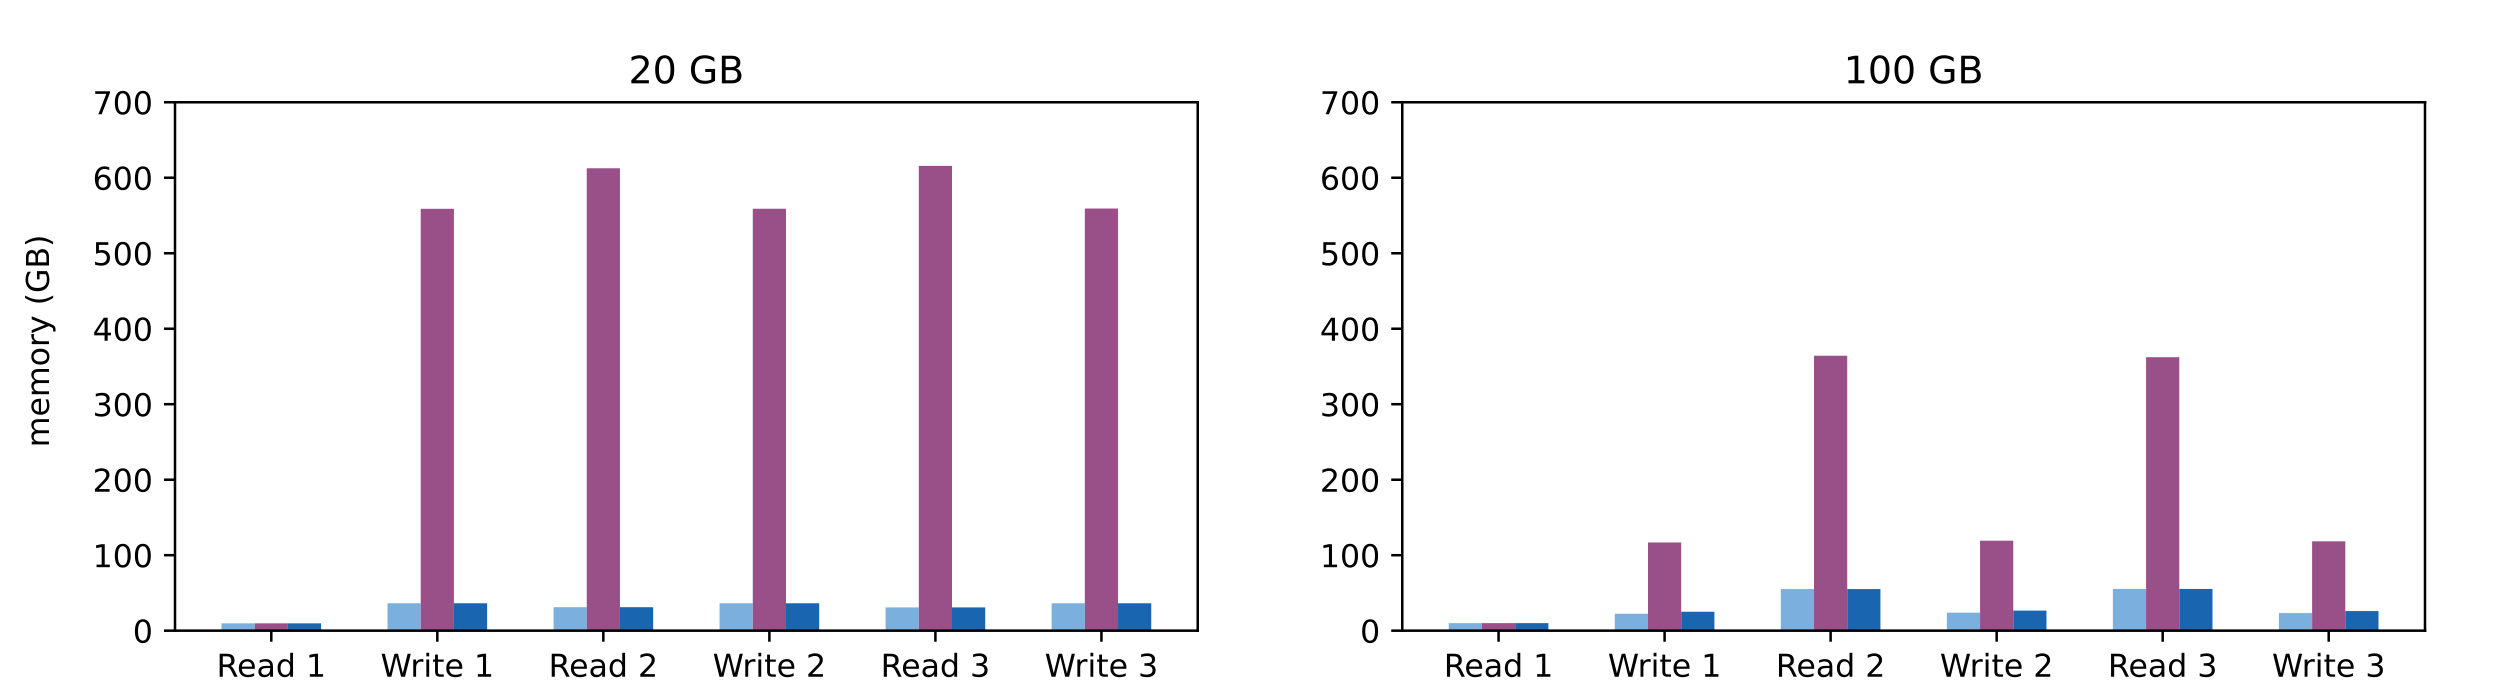 <?xml version="1.0" encoding="utf-8" standalone="no"?>
<!DOCTYPE svg PUBLIC "-//W3C//DTD SVG 1.1//EN"
  "http://www.w3.org/Graphics/SVG/1.1/DTD/svg11.dtd">
<!-- Created with matplotlib (https://matplotlib.org/) -->
<svg height="216pt" version="1.1" viewBox="0 0 792 216" width="792pt" xmlns="http://www.w3.org/2000/svg" xmlns:xlink="http://www.w3.org/1999/xlink">
 <defs>
  <style type="text/css">*{stroke-linecap:butt;stroke-linejoin:round;}</style>
 </defs>
 <g id="figure_1">
  <g id="patch_1">
   <path d="M 0 216 
L 792 216 
L 792 0 
L 0 0 
z
" style="fill:#ffffff;"/>
  </g>
  <g id="axes_1">
   <g id="patch_2">
    <path d="M 55.44 199.8 
L 379.44 199.8 
L 379.44 32.4 
L 55.44 32.4 
z
" style="fill:#ffffff;"/>
   </g>
   <g id="patch_3">
    <path clip-path="url(#p2656db5899)" d="M 70.167 199.8 
L 80.687 199.8 
L 80.687 197.465 
L 70.167 197.465 
z
" style="fill:#7bafde;"/>
   </g>
   <g id="patch_4">
    <path clip-path="url(#p2656db5899)" d="M 122.765 199.8 
L 133.284 199.8 
L 133.284 191.112 
L 122.765 191.112 
z
" style="fill:#7bafde;"/>
   </g>
   <g id="patch_5">
    <path clip-path="url(#p2656db5899)" d="M 175.362 199.8 
L 185.882 199.8 
L 185.882 192.353 
L 175.362 192.353 
z
" style="fill:#7bafde;"/>
   </g>
   <g id="patch_6">
    <path clip-path="url(#p2656db5899)" d="M 227.959 199.8 
L 238.479 199.8 
L 238.479 191.114 
L 227.959 191.114 
z
" style="fill:#7bafde;"/>
   </g>
   <g id="patch_7">
    <path clip-path="url(#p2656db5899)" d="M 280.557 199.8 
L 291.076 199.8 
L 291.076 192.427 
L 280.557 192.427 
z
" style="fill:#7bafde;"/>
   </g>
   <g id="patch_8">
    <path clip-path="url(#p2656db5899)" d="M 333.154 199.8 
L 343.674 199.8 
L 343.674 191.121 
L 333.154 191.121 
z
" style="fill:#7bafde;"/>
   </g>
   <g id="patch_9">
    <path clip-path="url(#p2656db5899)" d="M 80.687 199.8 
L 91.206 199.8 
L 91.206 197.465 
L 80.687 197.465 
z
" style="fill:#994f88;"/>
   </g>
   <g id="patch_10">
    <path clip-path="url(#p2656db5899)" d="M 133.284 199.8 
L 143.804 199.8 
L 143.804 66.151 
L 133.284 66.151 
z
" style="fill:#994f88;"/>
   </g>
   <g id="patch_11">
    <path clip-path="url(#p2656db5899)" d="M 185.882 199.8 
L 196.401 199.8 
L 196.401 53.308 
L 185.882 53.308 
z
" style="fill:#994f88;"/>
   </g>
   <g id="patch_12">
    <path clip-path="url(#p2656db5899)" d="M 238.479 199.8 
L 248.998 199.8 
L 248.998 66.127 
L 238.479 66.127 
z
" style="fill:#994f88;"/>
   </g>
   <g id="patch_13">
    <path clip-path="url(#p2656db5899)" d="M 291.076 199.8 
L 301.596 199.8 
L 301.596 52.542 
L 291.076 52.542 
z
" style="fill:#994f88;"/>
   </g>
   <g id="patch_14">
    <path clip-path="url(#p2656db5899)" d="M 343.674 199.8 
L 354.193 199.8 
L 354.193 66.055 
L 343.674 66.055 
z
" style="fill:#994f88;"/>
   </g>
   <g id="patch_15">
    <path clip-path="url(#p2656db5899)" d="M 91.206 199.8 
L 101.726 199.8 
L 101.726 197.465 
L 91.206 197.465 
z
" style="fill:#1965b0;"/>
   </g>
   <g id="patch_16">
    <path clip-path="url(#p2656db5899)" d="M 143.804 199.8 
L 154.323 199.8 
L 154.323 191.112 
L 143.804 191.112 
z
" style="fill:#1965b0;"/>
   </g>
   <g id="patch_17">
    <path clip-path="url(#p2656db5899)" d="M 196.401 199.8 
L 206.921 199.8 
L 206.921 192.353 
L 196.401 192.353 
z
" style="fill:#1965b0;"/>
   </g>
   <g id="patch_18">
    <path clip-path="url(#p2656db5899)" d="M 248.998 199.8 
L 259.518 199.8 
L 259.518 191.114 
L 248.998 191.114 
z
" style="fill:#1965b0;"/>
   </g>
   <g id="patch_19">
    <path clip-path="url(#p2656db5899)" d="M 301.596 199.8 
L 312.115 199.8 
L 312.115 192.427 
L 301.596 192.427 
z
" style="fill:#1965b0;"/>
   </g>
   <g id="patch_20">
    <path clip-path="url(#p2656db5899)" d="M 354.193 199.8 
L 364.713 199.8 
L 364.713 191.121 
L 354.193 191.121 
z
" style="fill:#1965b0;"/>
   </g>
   <g id="matplotlib.axis_1">
    <g id="xtick_1">
     <g id="line2d_1">
      <defs>
       <path d="M 0 0 
L 0 3.5 
" id="m061f4efc91" style="stroke:#000000;stroke-width:0.8;"/>
      </defs>
      <g>
       <use style="stroke:#000000;stroke-width:0.8;" x="85.946" xlink:href="#m061f4efc91" y="199.8"/>
      </g>
     </g>
     <g id="text_1">
      <!-- Read 1 -->
      <g transform="translate(68.612 214.398)scale(0.1 -0.1)">
       <defs>
        <path d="M 44.391 34.188 
Q 47.562 33.109 50.562 29.594 
Q 53.562 26.078 56.594 19.922 
L 66.609 0 
L 56 0 
L 46.688 18.703 
Q 43.062 26.031 39.672 28.422 
Q 36.281 30.812 30.422 30.812 
L 19.672 30.812 
L 19.672 0 
L 9.812 0 
L 9.812 72.906 
L 32.078 72.906 
Q 44.578 72.906 50.734 67.672 
Q 56.891 62.453 56.891 51.906 
Q 56.891 45.016 53.688 40.469 
Q 50.484 35.938 44.391 34.188 
z
M 19.672 64.797 
L 19.672 38.922 
L 32.078 38.922 
Q 39.203 38.922 42.844 42.219 
Q 46.484 45.516 46.484 51.906 
Q 46.484 58.297 42.844 61.547 
Q 39.203 64.797 32.078 64.797 
z
" id="DejaVuSans-82"/>
        <path d="M 56.203 29.594 
L 56.203 25.203 
L 14.891 25.203 
Q 15.484 15.922 20.484 11.062 
Q 25.484 6.203 34.422 6.203 
Q 39.594 6.203 44.453 7.469 
Q 49.312 8.734 54.109 11.281 
L 54.109 2.781 
Q 49.266 0.734 44.188 -0.344 
Q 39.109 -1.422 33.891 -1.422 
Q 20.797 -1.422 13.156 6.188 
Q 5.516 13.812 5.516 26.812 
Q 5.516 40.234 12.766 48.109 
Q 20.016 56 32.328 56 
Q 43.359 56 49.781 48.891 
Q 56.203 41.797 56.203 29.594 
z
M 47.219 32.234 
Q 47.125 39.594 43.094 43.984 
Q 39.062 48.391 32.422 48.391 
Q 24.906 48.391 20.391 44.141 
Q 15.875 39.891 15.188 32.172 
z
" id="DejaVuSans-101"/>
        <path d="M 34.281 27.484 
Q 23.391 27.484 19.188 25 
Q 14.984 22.516 14.984 16.5 
Q 14.984 11.719 18.141 8.906 
Q 21.297 6.109 26.703 6.109 
Q 34.188 6.109 38.703 11.406 
Q 43.219 16.703 43.219 25.484 
L 43.219 27.484 
z
M 52.203 31.203 
L 52.203 0 
L 43.219 0 
L 43.219 8.297 
Q 40.141 3.328 35.547 0.953 
Q 30.953 -1.422 24.312 -1.422 
Q 15.922 -1.422 10.953 3.297 
Q 6 8.016 6 15.922 
Q 6 25.141 12.172 29.828 
Q 18.359 34.516 30.609 34.516 
L 43.219 34.516 
L 43.219 35.406 
Q 43.219 41.609 39.141 45 
Q 35.062 48.391 27.688 48.391 
Q 23 48.391 18.547 47.266 
Q 14.109 46.141 10.016 43.891 
L 10.016 52.203 
Q 14.938 54.109 19.578 55.047 
Q 24.219 56 28.609 56 
Q 40.484 56 46.344 49.844 
Q 52.203 43.703 52.203 31.203 
z
" id="DejaVuSans-97"/>
        <path d="M 45.406 46.391 
L 45.406 75.984 
L 54.391 75.984 
L 54.391 0 
L 45.406 0 
L 45.406 8.203 
Q 42.578 3.328 38.25 0.953 
Q 33.938 -1.422 27.875 -1.422 
Q 17.969 -1.422 11.734 6.484 
Q 5.516 14.406 5.516 27.297 
Q 5.516 40.188 11.734 48.094 
Q 17.969 56 27.875 56 
Q 33.938 56 38.25 53.625 
Q 42.578 51.266 45.406 46.391 
z
M 14.797 27.297 
Q 14.797 17.391 18.875 11.75 
Q 22.953 6.109 30.078 6.109 
Q 37.203 6.109 41.297 11.75 
Q 45.406 17.391 45.406 27.297 
Q 45.406 37.203 41.297 42.844 
Q 37.203 48.484 30.078 48.484 
Q 22.953 48.484 18.875 42.844 
Q 14.797 37.203 14.797 27.297 
z
" id="DejaVuSans-100"/>
        <path id="DejaVuSans-32"/>
        <path d="M 12.406 8.297 
L 28.516 8.297 
L 28.516 63.922 
L 10.984 60.406 
L 10.984 69.391 
L 28.422 72.906 
L 38.281 72.906 
L 38.281 8.297 
L 54.391 8.297 
L 54.391 0 
L 12.406 0 
z
" id="DejaVuSans-49"/>
       </defs>
       <use xlink:href="#DejaVuSans-82"/>
       <use x="64.982" xlink:href="#DejaVuSans-101"/>
       <use x="126.506" xlink:href="#DejaVuSans-97"/>
       <use x="187.785" xlink:href="#DejaVuSans-100"/>
       <use x="251.262" xlink:href="#DejaVuSans-32"/>
       <use x="283.049" xlink:href="#DejaVuSans-49"/>
      </g>
     </g>
    </g>
    <g id="xtick_2">
     <g id="line2d_2">
      <g>
       <use style="stroke:#000000;stroke-width:0.8;" x="138.544" xlink:href="#m061f4efc91" y="199.8"/>
      </g>
     </g>
     <g id="text_2">
      <!-- Write 1 -->
      <g transform="translate(120.574 214.398)scale(0.1 -0.1)">
       <defs>
        <path d="M 3.328 72.906 
L 13.281 72.906 
L 28.609 11.281 
L 43.891 72.906 
L 54.984 72.906 
L 70.312 11.281 
L 85.594 72.906 
L 95.609 72.906 
L 77.297 0 
L 64.891 0 
L 49.516 63.281 
L 33.984 0 
L 21.578 0 
z
" id="DejaVuSans-87"/>
        <path d="M 41.109 46.297 
Q 39.594 47.172 37.812 47.578 
Q 36.031 48 33.891 48 
Q 26.266 48 22.188 43.047 
Q 18.109 38.094 18.109 28.812 
L 18.109 0 
L 9.078 0 
L 9.078 54.688 
L 18.109 54.688 
L 18.109 46.188 
Q 20.953 51.172 25.484 53.578 
Q 30.031 56 36.531 56 
Q 37.453 56 38.578 55.875 
Q 39.703 55.766 41.062 55.516 
z
" id="DejaVuSans-114"/>
        <path d="M 9.422 54.688 
L 18.406 54.688 
L 18.406 0 
L 9.422 0 
z
M 9.422 75.984 
L 18.406 75.984 
L 18.406 64.594 
L 9.422 64.594 
z
" id="DejaVuSans-105"/>
        <path d="M 18.312 70.219 
L 18.312 54.688 
L 36.812 54.688 
L 36.812 47.703 
L 18.312 47.703 
L 18.312 18.016 
Q 18.312 11.328 20.141 9.422 
Q 21.969 7.516 27.594 7.516 
L 36.812 7.516 
L 36.812 0 
L 27.594 0 
Q 17.188 0 13.234 3.875 
Q 9.281 7.766 9.281 18.016 
L 9.281 47.703 
L 2.688 47.703 
L 2.688 54.688 
L 9.281 54.688 
L 9.281 70.219 
z
" id="DejaVuSans-116"/>
       </defs>
       <use xlink:href="#DejaVuSans-87"/>
       <use x="94.377" xlink:href="#DejaVuSans-114"/>
       <use x="135.49" xlink:href="#DejaVuSans-105"/>
       <use x="163.273" xlink:href="#DejaVuSans-116"/>
       <use x="202.482" xlink:href="#DejaVuSans-101"/>
       <use x="264.006" xlink:href="#DejaVuSans-32"/>
       <use x="295.793" xlink:href="#DejaVuSans-49"/>
      </g>
     </g>
    </g>
    <g id="xtick_3">
     <g id="line2d_3">
      <g>
       <use style="stroke:#000000;stroke-width:0.8;" x="191.141" xlink:href="#m061f4efc91" y="199.8"/>
      </g>
     </g>
     <g id="text_3">
      <!-- Read 2 -->
      <g transform="translate(173.807 214.398)scale(0.1 -0.1)">
       <defs>
        <path d="M 19.188 8.297 
L 53.609 8.297 
L 53.609 0 
L 7.328 0 
L 7.328 8.297 
Q 12.938 14.109 22.625 23.891 
Q 32.328 33.688 34.812 36.531 
Q 39.547 41.844 41.422 45.531 
Q 43.312 49.219 43.312 52.781 
Q 43.312 58.594 39.234 62.25 
Q 35.156 65.922 28.609 65.922 
Q 23.969 65.922 18.812 64.312 
Q 13.672 62.703 7.812 59.422 
L 7.812 69.391 
Q 13.766 71.781 18.938 73 
Q 24.125 74.219 28.422 74.219 
Q 39.75 74.219 46.484 68.547 
Q 53.219 62.891 53.219 53.422 
Q 53.219 48.922 51.531 44.891 
Q 49.859 40.875 45.406 35.406 
Q 44.188 33.984 37.641 27.219 
Q 31.109 20.453 19.188 8.297 
z
" id="DejaVuSans-50"/>
       </defs>
       <use xlink:href="#DejaVuSans-82"/>
       <use x="64.982" xlink:href="#DejaVuSans-101"/>
       <use x="126.506" xlink:href="#DejaVuSans-97"/>
       <use x="187.785" xlink:href="#DejaVuSans-100"/>
       <use x="251.262" xlink:href="#DejaVuSans-32"/>
       <use x="283.049" xlink:href="#DejaVuSans-50"/>
      </g>
     </g>
    </g>
    <g id="xtick_4">
     <g id="line2d_4">
      <g>
       <use style="stroke:#000000;stroke-width:0.8;" x="243.739" xlink:href="#m061f4efc91" y="199.8"/>
      </g>
     </g>
     <g id="text_4">
      <!-- Write 2 -->
      <g transform="translate(225.768 214.398)scale(0.1 -0.1)">
       <use xlink:href="#DejaVuSans-87"/>
       <use x="94.377" xlink:href="#DejaVuSans-114"/>
       <use x="135.49" xlink:href="#DejaVuSans-105"/>
       <use x="163.273" xlink:href="#DejaVuSans-116"/>
       <use x="202.482" xlink:href="#DejaVuSans-101"/>
       <use x="264.006" xlink:href="#DejaVuSans-32"/>
       <use x="295.793" xlink:href="#DejaVuSans-50"/>
      </g>
     </g>
    </g>
    <g id="xtick_5">
     <g id="line2d_5">
      <g>
       <use style="stroke:#000000;stroke-width:0.8;" x="296.336" xlink:href="#m061f4efc91" y="199.8"/>
      </g>
     </g>
     <g id="text_5">
      <!-- Read 3 -->
      <g transform="translate(279.002 214.398)scale(0.1 -0.1)">
       <defs>
        <path d="M 40.578 39.312 
Q 47.656 37.797 51.625 33 
Q 55.609 28.219 55.609 21.188 
Q 55.609 10.406 48.188 4.484 
Q 40.766 -1.422 27.094 -1.422 
Q 22.516 -1.422 17.656 -0.516 
Q 12.797 0.391 7.625 2.203 
L 7.625 11.719 
Q 11.719 9.328 16.594 8.109 
Q 21.484 6.891 26.812 6.891 
Q 36.078 6.891 40.938 10.547 
Q 45.797 14.203 45.797 21.188 
Q 45.797 27.641 41.281 31.266 
Q 36.766 34.906 28.719 34.906 
L 20.219 34.906 
L 20.219 43.016 
L 29.109 43.016 
Q 36.375 43.016 40.234 45.922 
Q 44.094 48.828 44.094 54.297 
Q 44.094 59.906 40.109 62.906 
Q 36.141 65.922 28.719 65.922 
Q 24.656 65.922 20.016 65.031 
Q 15.375 64.156 9.812 62.312 
L 9.812 71.094 
Q 15.438 72.656 20.344 73.438 
Q 25.25 74.219 29.594 74.219 
Q 40.828 74.219 47.359 69.109 
Q 53.906 64.016 53.906 55.328 
Q 53.906 49.266 50.438 45.094 
Q 46.969 40.922 40.578 39.312 
z
" id="DejaVuSans-51"/>
       </defs>
       <use xlink:href="#DejaVuSans-82"/>
       <use x="64.982" xlink:href="#DejaVuSans-101"/>
       <use x="126.506" xlink:href="#DejaVuSans-97"/>
       <use x="187.785" xlink:href="#DejaVuSans-100"/>
       <use x="251.262" xlink:href="#DejaVuSans-32"/>
       <use x="283.049" xlink:href="#DejaVuSans-51"/>
      </g>
     </g>
    </g>
    <g id="xtick_6">
     <g id="line2d_6">
      <g>
       <use style="stroke:#000000;stroke-width:0.8;" x="348.934" xlink:href="#m061f4efc91" y="199.8"/>
      </g>
     </g>
     <g id="text_6">
      <!-- Write 3 -->
      <g transform="translate(330.963 214.398)scale(0.1 -0.1)">
       <use xlink:href="#DejaVuSans-87"/>
       <use x="94.377" xlink:href="#DejaVuSans-114"/>
       <use x="135.49" xlink:href="#DejaVuSans-105"/>
       <use x="163.273" xlink:href="#DejaVuSans-116"/>
       <use x="202.482" xlink:href="#DejaVuSans-101"/>
       <use x="264.006" xlink:href="#DejaVuSans-32"/>
       <use x="295.793" xlink:href="#DejaVuSans-51"/>
      </g>
     </g>
    </g>
   </g>
   <g id="matplotlib.axis_2">
    <g id="ytick_1">
     <g id="line2d_7">
      <defs>
       <path d="M 0 0 
L -3.5 0 
" id="mb65ba71d9d" style="stroke:#000000;stroke-width:0.8;"/>
      </defs>
      <g>
       <use style="stroke:#000000;stroke-width:0.8;" x="55.44" xlink:href="#mb65ba71d9d" y="199.8"/>
      </g>
     </g>
     <g id="text_7">
      <!-- 0 -->
      <g transform="translate(42.078 203.599)scale(0.1 -0.1)">
       <defs>
        <path d="M 31.781 66.406 
Q 24.172 66.406 20.328 58.906 
Q 16.5 51.422 16.5 36.375 
Q 16.5 21.391 20.328 13.891 
Q 24.172 6.391 31.781 6.391 
Q 39.453 6.391 43.281 13.891 
Q 47.125 21.391 47.125 36.375 
Q 47.125 51.422 43.281 58.906 
Q 39.453 66.406 31.781 66.406 
z
M 31.781 74.219 
Q 44.047 74.219 50.516 64.516 
Q 56.984 54.828 56.984 36.375 
Q 56.984 17.969 50.516 8.266 
Q 44.047 -1.422 31.781 -1.422 
Q 19.531 -1.422 13.062 8.266 
Q 6.594 17.969 6.594 36.375 
Q 6.594 54.828 13.062 64.516 
Q 19.531 74.219 31.781 74.219 
z
" id="DejaVuSans-48"/>
       </defs>
       <use xlink:href="#DejaVuSans-48"/>
      </g>
     </g>
    </g>
    <g id="ytick_2">
     <g id="line2d_8">
      <g>
       <use style="stroke:#000000;stroke-width:0.8;" x="55.44" xlink:href="#mb65ba71d9d" y="175.886"/>
      </g>
     </g>
     <g id="text_8">
      <!-- 100 -->
      <g transform="translate(29.352 179.685)scale(0.1 -0.1)">
       <use xlink:href="#DejaVuSans-49"/>
       <use x="63.623" xlink:href="#DejaVuSans-48"/>
       <use x="127.246" xlink:href="#DejaVuSans-48"/>
      </g>
     </g>
    </g>
    <g id="ytick_3">
     <g id="line2d_9">
      <g>
       <use style="stroke:#000000;stroke-width:0.8;" x="55.44" xlink:href="#mb65ba71d9d" y="151.971"/>
      </g>
     </g>
     <g id="text_9">
      <!-- 200 -->
      <g transform="translate(29.352 155.771)scale(0.1 -0.1)">
       <use xlink:href="#DejaVuSans-50"/>
       <use x="63.623" xlink:href="#DejaVuSans-48"/>
       <use x="127.246" xlink:href="#DejaVuSans-48"/>
      </g>
     </g>
    </g>
    <g id="ytick_4">
     <g id="line2d_10">
      <g>
       <use style="stroke:#000000;stroke-width:0.8;" x="55.44" xlink:href="#mb65ba71d9d" y="128.057"/>
      </g>
     </g>
     <g id="text_10">
      <!-- 300 -->
      <g transform="translate(29.352 131.856)scale(0.1 -0.1)">
       <use xlink:href="#DejaVuSans-51"/>
       <use x="63.623" xlink:href="#DejaVuSans-48"/>
       <use x="127.246" xlink:href="#DejaVuSans-48"/>
      </g>
     </g>
    </g>
    <g id="ytick_5">
     <g id="line2d_11">
      <g>
       <use style="stroke:#000000;stroke-width:0.8;" x="55.44" xlink:href="#mb65ba71d9d" y="104.143"/>
      </g>
     </g>
     <g id="text_11">
      <!-- 400 -->
      <g transform="translate(29.352 107.942)scale(0.1 -0.1)">
       <defs>
        <path d="M 37.797 64.312 
L 12.891 25.391 
L 37.797 25.391 
z
M 35.203 72.906 
L 47.609 72.906 
L 47.609 25.391 
L 58.016 25.391 
L 58.016 17.188 
L 47.609 17.188 
L 47.609 0 
L 37.797 0 
L 37.797 17.188 
L 4.891 17.188 
L 4.891 26.703 
z
" id="DejaVuSans-52"/>
       </defs>
       <use xlink:href="#DejaVuSans-52"/>
       <use x="63.623" xlink:href="#DejaVuSans-48"/>
       <use x="127.246" xlink:href="#DejaVuSans-48"/>
      </g>
     </g>
    </g>
    <g id="ytick_6">
     <g id="line2d_12">
      <g>
       <use style="stroke:#000000;stroke-width:0.8;" x="55.44" xlink:href="#mb65ba71d9d" y="80.229"/>
      </g>
     </g>
     <g id="text_12">
      <!-- 500 -->
      <g transform="translate(29.352 84.028)scale(0.1 -0.1)">
       <defs>
        <path d="M 10.797 72.906 
L 49.516 72.906 
L 49.516 64.594 
L 19.828 64.594 
L 19.828 46.734 
Q 21.969 47.469 24.109 47.828 
Q 26.266 48.188 28.422 48.188 
Q 40.625 48.188 47.75 41.5 
Q 54.891 34.812 54.891 23.391 
Q 54.891 11.625 47.562 5.094 
Q 40.234 -1.422 26.906 -1.422 
Q 22.312 -1.422 17.547 -0.641 
Q 12.797 0.141 7.719 1.703 
L 7.719 11.625 
Q 12.109 9.234 16.797 8.062 
Q 21.484 6.891 26.703 6.891 
Q 35.156 6.891 40.078 11.328 
Q 45.016 15.766 45.016 23.391 
Q 45.016 31 40.078 35.438 
Q 35.156 39.891 26.703 39.891 
Q 22.75 39.891 18.812 39.016 
Q 14.891 38.141 10.797 36.281 
z
" id="DejaVuSans-53"/>
       </defs>
       <use xlink:href="#DejaVuSans-53"/>
       <use x="63.623" xlink:href="#DejaVuSans-48"/>
       <use x="127.246" xlink:href="#DejaVuSans-48"/>
      </g>
     </g>
    </g>
    <g id="ytick_7">
     <g id="line2d_13">
      <g>
       <use style="stroke:#000000;stroke-width:0.8;" x="55.44" xlink:href="#mb65ba71d9d" y="56.314"/>
      </g>
     </g>
     <g id="text_13">
      <!-- 600 -->
      <g transform="translate(29.352 60.114)scale(0.1 -0.1)">
       <defs>
        <path d="M 33.016 40.375 
Q 26.375 40.375 22.484 35.828 
Q 18.609 31.297 18.609 23.391 
Q 18.609 15.531 22.484 10.953 
Q 26.375 6.391 33.016 6.391 
Q 39.656 6.391 43.531 10.953 
Q 47.406 15.531 47.406 23.391 
Q 47.406 31.297 43.531 35.828 
Q 39.656 40.375 33.016 40.375 
z
M 52.594 71.297 
L 52.594 62.312 
Q 48.875 64.062 45.094 64.984 
Q 41.312 65.922 37.594 65.922 
Q 27.828 65.922 22.672 59.328 
Q 17.531 52.734 16.797 39.406 
Q 19.672 43.656 24.016 45.922 
Q 28.375 48.188 33.594 48.188 
Q 44.578 48.188 50.953 41.516 
Q 57.328 34.859 57.328 23.391 
Q 57.328 12.156 50.688 5.359 
Q 44.047 -1.422 33.016 -1.422 
Q 20.359 -1.422 13.672 8.266 
Q 6.984 17.969 6.984 36.375 
Q 6.984 53.656 15.188 63.938 
Q 23.391 74.219 37.203 74.219 
Q 40.922 74.219 44.703 73.484 
Q 48.484 72.75 52.594 71.297 
z
" id="DejaVuSans-54"/>
       </defs>
       <use xlink:href="#DejaVuSans-54"/>
       <use x="63.623" xlink:href="#DejaVuSans-48"/>
       <use x="127.246" xlink:href="#DejaVuSans-48"/>
      </g>
     </g>
    </g>
    <g id="ytick_8">
     <g id="line2d_14">
      <g>
       <use style="stroke:#000000;stroke-width:0.8;" x="55.44" xlink:href="#mb65ba71d9d" y="32.4"/>
      </g>
     </g>
     <g id="text_14">
      <!-- 700 -->
      <g transform="translate(29.352 36.199)scale(0.1 -0.1)">
       <defs>
        <path d="M 8.203 72.906 
L 55.078 72.906 
L 55.078 68.703 
L 28.609 0 
L 18.312 0 
L 43.219 64.594 
L 8.203 64.594 
z
" id="DejaVuSans-55"/>
       </defs>
       <use xlink:href="#DejaVuSans-55"/>
       <use x="63.623" xlink:href="#DejaVuSans-48"/>
       <use x="127.246" xlink:href="#DejaVuSans-48"/>
      </g>
     </g>
    </g>
   </g>
   <g id="patch_21">
    <path d="M 55.44 199.8 
L 55.44 32.4 
" style="fill:none;stroke:#000000;stroke-linecap:square;stroke-linejoin:miter;stroke-width:0.8;"/>
   </g>
   <g id="patch_22">
    <path d="M 379.44 199.8 
L 379.44 32.4 
" style="fill:none;stroke:#000000;stroke-linecap:square;stroke-linejoin:miter;stroke-width:0.8;"/>
   </g>
   <g id="patch_23">
    <path d="M 55.44 199.8 
L 379.44 199.8 
" style="fill:none;stroke:#000000;stroke-linecap:square;stroke-linejoin:miter;stroke-width:0.8;"/>
   </g>
   <g id="patch_24">
    <path d="M 55.44 32.4 
L 379.44 32.4 
" style="fill:none;stroke:#000000;stroke-linecap:square;stroke-linejoin:miter;stroke-width:0.8;"/>
   </g>
   <g id="text_15">
    <!-- 20 GB -->
    <g transform="translate(199.132 26.4)scale(0.12 -0.12)">
     <defs>
      <path d="M 59.516 10.406 
L 59.516 29.984 
L 43.406 29.984 
L 43.406 38.094 
L 69.281 38.094 
L 69.281 6.781 
Q 63.578 2.734 56.688 0.656 
Q 49.812 -1.422 42 -1.422 
Q 24.906 -1.422 15.25 8.562 
Q 5.609 18.562 5.609 36.375 
Q 5.609 54.25 15.25 64.234 
Q 24.906 74.219 42 74.219 
Q 49.125 74.219 55.547 72.453 
Q 61.969 70.703 67.391 67.281 
L 67.391 56.781 
Q 61.922 61.422 55.766 63.766 
Q 49.609 66.109 42.828 66.109 
Q 29.438 66.109 22.719 58.641 
Q 16.016 51.172 16.016 36.375 
Q 16.016 21.625 22.719 14.156 
Q 29.438 6.688 42.828 6.688 
Q 48.047 6.688 52.141 7.594 
Q 56.25 8.5 59.516 10.406 
z
" id="DejaVuSans-71"/>
      <path d="M 19.672 34.812 
L 19.672 8.109 
L 35.5 8.109 
Q 43.453 8.109 47.281 11.406 
Q 51.125 14.703 51.125 21.484 
Q 51.125 28.328 47.281 31.562 
Q 43.453 34.812 35.5 34.812 
z
M 19.672 64.797 
L 19.672 42.828 
L 34.281 42.828 
Q 41.5 42.828 45.031 45.531 
Q 48.578 48.25 48.578 53.812 
Q 48.578 59.328 45.031 62.062 
Q 41.5 64.797 34.281 64.797 
z
M 9.812 72.906 
L 35.016 72.906 
Q 46.297 72.906 52.391 68.219 
Q 58.5 63.531 58.5 54.891 
Q 58.5 48.188 55.375 44.234 
Q 52.25 40.281 46.188 39.312 
Q 53.469 37.75 57.5 32.781 
Q 61.531 27.828 61.531 20.406 
Q 61.531 10.641 54.891 5.312 
Q 48.25 0 35.984 0 
L 9.812 0 
z
" id="DejaVuSans-66"/>
     </defs>
     <use xlink:href="#DejaVuSans-50"/>
     <use x="63.623" xlink:href="#DejaVuSans-48"/>
     <use x="127.246" xlink:href="#DejaVuSans-32"/>
     <use x="159.033" xlink:href="#DejaVuSans-71"/>
     <use x="236.523" xlink:href="#DejaVuSans-66"/>
    </g>
   </g>
  </g>
  <g id="axes_2">
   <g id="patch_25">
    <path d="M 444.24 199.8 
L 768.24 199.8 
L 768.24 32.4 
L 444.24 32.4 
z
" style="fill:#ffffff;"/>
   </g>
   <g id="patch_26">
    <path clip-path="url(#pe35a85e560)" d="M 458.967 199.8 
L 469.487 199.8 
L 469.487 197.413 
L 458.967 197.413 
z
" style="fill:#7bafde;"/>
   </g>
   <g id="patch_27">
    <path clip-path="url(#pe35a85e560)" d="M 511.565 199.8 
L 522.084 199.8 
L 522.084 194.434 
L 511.565 194.434 
z
" style="fill:#7bafde;"/>
   </g>
   <g id="patch_28">
    <path clip-path="url(#pe35a85e560)" d="M 564.162 199.8 
L 574.682 199.8 
L 574.682 186.614 
L 564.162 186.614 
z
" style="fill:#7bafde;"/>
   </g>
   <g id="patch_29">
    <path clip-path="url(#pe35a85e560)" d="M 616.759 199.8 
L 627.279 199.8 
L 627.279 194.101 
L 616.759 194.101 
z
" style="fill:#7bafde;"/>
   </g>
   <g id="patch_30">
    <path clip-path="url(#pe35a85e560)" d="M 669.357 199.8 
L 679.876 199.8 
L 679.876 186.569 
L 669.357 186.569 
z
" style="fill:#7bafde;"/>
   </g>
   <g id="patch_31">
    <path clip-path="url(#pe35a85e560)" d="M 721.954 199.8 
L 732.474 199.8 
L 732.474 194.218 
L 721.954 194.218 
z
" style="fill:#7bafde;"/>
   </g>
   <g id="patch_32">
    <path clip-path="url(#pe35a85e560)" d="M 469.487 199.8 
L 480.006 199.8 
L 480.006 197.413 
L 469.487 197.413 
z
" style="fill:#994f88;"/>
   </g>
   <g id="patch_33">
    <path clip-path="url(#pe35a85e560)" d="M 522.084 199.8 
L 532.604 199.8 
L 532.604 171.852 
L 522.084 171.852 
z
" style="fill:#994f88;"/>
   </g>
   <g id="patch_34">
    <path clip-path="url(#pe35a85e560)" d="M 574.682 199.8 
L 585.201 199.8 
L 585.201 112.697 
L 574.682 112.697 
z
" style="fill:#994f88;"/>
   </g>
   <g id="patch_35">
    <path clip-path="url(#pe35a85e560)" d="M 627.279 199.8 
L 637.798 199.8 
L 637.798 171.279 
L 627.279 171.279 
z
" style="fill:#994f88;"/>
   </g>
   <g id="patch_36">
    <path clip-path="url(#pe35a85e560)" d="M 679.876 199.8 
L 690.396 199.8 
L 690.396 113.163 
L 679.876 113.163 
z
" style="fill:#994f88;"/>
   </g>
   <g id="patch_37">
    <path clip-path="url(#pe35a85e560)" d="M 732.474 199.8 
L 742.993 199.8 
L 742.993 171.486 
L 732.474 171.486 
z
" style="fill:#994f88;"/>
   </g>
   <g id="patch_38">
    <path clip-path="url(#pe35a85e560)" d="M 480.006 199.8 
L 490.526 199.8 
L 490.526 197.413 
L 480.006 197.413 
z
" style="fill:#1965b0;"/>
   </g>
   <g id="patch_39">
    <path clip-path="url(#pe35a85e560)" d="M 532.604 199.8 
L 543.123 199.8 
L 543.123 193.807 
L 532.604 193.807 
z
" style="fill:#1965b0;"/>
   </g>
   <g id="patch_40">
    <path clip-path="url(#pe35a85e560)" d="M 585.201 199.8 
L 595.721 199.8 
L 595.721 186.614 
L 585.201 186.614 
z
" style="fill:#1965b0;"/>
   </g>
   <g id="patch_41">
    <path clip-path="url(#pe35a85e560)" d="M 637.798 199.8 
L 648.318 199.8 
L 648.318 193.435 
L 637.798 193.435 
z
" style="fill:#1965b0;"/>
   </g>
   <g id="patch_42">
    <path clip-path="url(#pe35a85e560)" d="M 690.396 199.8 
L 700.915 199.8 
L 700.915 186.569 
L 690.396 186.569 
z
" style="fill:#1965b0;"/>
   </g>
   <g id="patch_43">
    <path clip-path="url(#pe35a85e560)" d="M 742.993 199.8 
L 753.513 199.8 
L 753.513 193.576 
L 742.993 193.576 
z
" style="fill:#1965b0;"/>
   </g>
   <g id="matplotlib.axis_3">
    <g id="xtick_7">
     <g id="line2d_15">
      <g>
       <use style="stroke:#000000;stroke-width:0.8;" x="474.746" xlink:href="#m061f4efc91" y="199.8"/>
      </g>
     </g>
     <g id="text_16">
      <!-- Read 1 -->
      <g transform="translate(457.412 214.398)scale(0.1 -0.1)">
       <use xlink:href="#DejaVuSans-82"/>
       <use x="64.982" xlink:href="#DejaVuSans-101"/>
       <use x="126.506" xlink:href="#DejaVuSans-97"/>
       <use x="187.785" xlink:href="#DejaVuSans-100"/>
       <use x="251.262" xlink:href="#DejaVuSans-32"/>
       <use x="283.049" xlink:href="#DejaVuSans-49"/>
      </g>
     </g>
    </g>
    <g id="xtick_8">
     <g id="line2d_16">
      <g>
       <use style="stroke:#000000;stroke-width:0.8;" x="527.344" xlink:href="#m061f4efc91" y="199.8"/>
      </g>
     </g>
     <g id="text_17">
      <!-- Write 1 -->
      <g transform="translate(509.374 214.398)scale(0.1 -0.1)">
       <use xlink:href="#DejaVuSans-87"/>
       <use x="94.377" xlink:href="#DejaVuSans-114"/>
       <use x="135.49" xlink:href="#DejaVuSans-105"/>
       <use x="163.273" xlink:href="#DejaVuSans-116"/>
       <use x="202.482" xlink:href="#DejaVuSans-101"/>
       <use x="264.006" xlink:href="#DejaVuSans-32"/>
       <use x="295.793" xlink:href="#DejaVuSans-49"/>
      </g>
     </g>
    </g>
    <g id="xtick_9">
     <g id="line2d_17">
      <g>
       <use style="stroke:#000000;stroke-width:0.8;" x="579.941" xlink:href="#m061f4efc91" y="199.8"/>
      </g>
     </g>
     <g id="text_18">
      <!-- Read 2 -->
      <g transform="translate(562.607 214.398)scale(0.1 -0.1)">
       <use xlink:href="#DejaVuSans-82"/>
       <use x="64.982" xlink:href="#DejaVuSans-101"/>
       <use x="126.506" xlink:href="#DejaVuSans-97"/>
       <use x="187.785" xlink:href="#DejaVuSans-100"/>
       <use x="251.262" xlink:href="#DejaVuSans-32"/>
       <use x="283.049" xlink:href="#DejaVuSans-50"/>
      </g>
     </g>
    </g>
    <g id="xtick_10">
     <g id="line2d_18">
      <g>
       <use style="stroke:#000000;stroke-width:0.8;" x="632.539" xlink:href="#m061f4efc91" y="199.8"/>
      </g>
     </g>
     <g id="text_19">
      <!-- Write 2 -->
      <g transform="translate(614.568 214.398)scale(0.1 -0.1)">
       <use xlink:href="#DejaVuSans-87"/>
       <use x="94.377" xlink:href="#DejaVuSans-114"/>
       <use x="135.49" xlink:href="#DejaVuSans-105"/>
       <use x="163.273" xlink:href="#DejaVuSans-116"/>
       <use x="202.482" xlink:href="#DejaVuSans-101"/>
       <use x="264.006" xlink:href="#DejaVuSans-32"/>
       <use x="295.793" xlink:href="#DejaVuSans-50"/>
      </g>
     </g>
    </g>
    <g id="xtick_11">
     <g id="line2d_19">
      <g>
       <use style="stroke:#000000;stroke-width:0.8;" x="685.136" xlink:href="#m061f4efc91" y="199.8"/>
      </g>
     </g>
     <g id="text_20">
      <!-- Read 3 -->
      <g transform="translate(667.802 214.398)scale(0.1 -0.1)">
       <use xlink:href="#DejaVuSans-82"/>
       <use x="64.982" xlink:href="#DejaVuSans-101"/>
       <use x="126.506" xlink:href="#DejaVuSans-97"/>
       <use x="187.785" xlink:href="#DejaVuSans-100"/>
       <use x="251.262" xlink:href="#DejaVuSans-32"/>
       <use x="283.049" xlink:href="#DejaVuSans-51"/>
      </g>
     </g>
    </g>
    <g id="xtick_12">
     <g id="line2d_20">
      <g>
       <use style="stroke:#000000;stroke-width:0.8;" x="737.734" xlink:href="#m061f4efc91" y="199.8"/>
      </g>
     </g>
     <g id="text_21">
      <!-- Write 3 -->
      <g transform="translate(719.763 214.398)scale(0.1 -0.1)">
       <use xlink:href="#DejaVuSans-87"/>
       <use x="94.377" xlink:href="#DejaVuSans-114"/>
       <use x="135.49" xlink:href="#DejaVuSans-105"/>
       <use x="163.273" xlink:href="#DejaVuSans-116"/>
       <use x="202.482" xlink:href="#DejaVuSans-101"/>
       <use x="264.006" xlink:href="#DejaVuSans-32"/>
       <use x="295.793" xlink:href="#DejaVuSans-51"/>
      </g>
     </g>
    </g>
   </g>
   <g id="matplotlib.axis_4">
    <g id="ytick_9">
     <g id="line2d_21">
      <g>
       <use style="stroke:#000000;stroke-width:0.8;" x="444.24" xlink:href="#mb65ba71d9d" y="199.8"/>
      </g>
     </g>
     <g id="text_22">
      <!-- 0 -->
      <g transform="translate(430.877 203.599)scale(0.1 -0.1)">
       <use xlink:href="#DejaVuSans-48"/>
      </g>
     </g>
    </g>
    <g id="ytick_10">
     <g id="line2d_22">
      <g>
       <use style="stroke:#000000;stroke-width:0.8;" x="444.24" xlink:href="#mb65ba71d9d" y="175.886"/>
      </g>
     </g>
     <g id="text_23">
      <!-- 100 -->
      <g transform="translate(418.152 179.685)scale(0.1 -0.1)">
       <use xlink:href="#DejaVuSans-49"/>
       <use x="63.623" xlink:href="#DejaVuSans-48"/>
       <use x="127.246" xlink:href="#DejaVuSans-48"/>
      </g>
     </g>
    </g>
    <g id="ytick_11">
     <g id="line2d_23">
      <g>
       <use style="stroke:#000000;stroke-width:0.8;" x="444.24" xlink:href="#mb65ba71d9d" y="151.971"/>
      </g>
     </g>
     <g id="text_24">
      <!-- 200 -->
      <g transform="translate(418.152 155.771)scale(0.1 -0.1)">
       <use xlink:href="#DejaVuSans-50"/>
       <use x="63.623" xlink:href="#DejaVuSans-48"/>
       <use x="127.246" xlink:href="#DejaVuSans-48"/>
      </g>
     </g>
    </g>
    <g id="ytick_12">
     <g id="line2d_24">
      <g>
       <use style="stroke:#000000;stroke-width:0.8;" x="444.24" xlink:href="#mb65ba71d9d" y="128.057"/>
      </g>
     </g>
     <g id="text_25">
      <!-- 300 -->
      <g transform="translate(418.152 131.856)scale(0.1 -0.1)">
       <use xlink:href="#DejaVuSans-51"/>
       <use x="63.623" xlink:href="#DejaVuSans-48"/>
       <use x="127.246" xlink:href="#DejaVuSans-48"/>
      </g>
     </g>
    </g>
    <g id="ytick_13">
     <g id="line2d_25">
      <g>
       <use style="stroke:#000000;stroke-width:0.8;" x="444.24" xlink:href="#mb65ba71d9d" y="104.143"/>
      </g>
     </g>
     <g id="text_26">
      <!-- 400 -->
      <g transform="translate(418.152 107.942)scale(0.1 -0.1)">
       <use xlink:href="#DejaVuSans-52"/>
       <use x="63.623" xlink:href="#DejaVuSans-48"/>
       <use x="127.246" xlink:href="#DejaVuSans-48"/>
      </g>
     </g>
    </g>
    <g id="ytick_14">
     <g id="line2d_26">
      <g>
       <use style="stroke:#000000;stroke-width:0.8;" x="444.24" xlink:href="#mb65ba71d9d" y="80.229"/>
      </g>
     </g>
     <g id="text_27">
      <!-- 500 -->
      <g transform="translate(418.152 84.028)scale(0.1 -0.1)">
       <use xlink:href="#DejaVuSans-53"/>
       <use x="63.623" xlink:href="#DejaVuSans-48"/>
       <use x="127.246" xlink:href="#DejaVuSans-48"/>
      </g>
     </g>
    </g>
    <g id="ytick_15">
     <g id="line2d_27">
      <g>
       <use style="stroke:#000000;stroke-width:0.8;" x="444.24" xlink:href="#mb65ba71d9d" y="56.314"/>
      </g>
     </g>
     <g id="text_28">
      <!-- 600 -->
      <g transform="translate(418.152 60.114)scale(0.1 -0.1)">
       <use xlink:href="#DejaVuSans-54"/>
       <use x="63.623" xlink:href="#DejaVuSans-48"/>
       <use x="127.246" xlink:href="#DejaVuSans-48"/>
      </g>
     </g>
    </g>
    <g id="ytick_16">
     <g id="line2d_28">
      <g>
       <use style="stroke:#000000;stroke-width:0.8;" x="444.24" xlink:href="#mb65ba71d9d" y="32.4"/>
      </g>
     </g>
     <g id="text_29">
      <!-- 700 -->
      <g transform="translate(418.152 36.199)scale(0.1 -0.1)">
       <use xlink:href="#DejaVuSans-55"/>
       <use x="63.623" xlink:href="#DejaVuSans-48"/>
       <use x="127.246" xlink:href="#DejaVuSans-48"/>
      </g>
     </g>
    </g>
   </g>
   <g id="patch_44">
    <path d="M 444.24 199.8 
L 444.24 32.4 
" style="fill:none;stroke:#000000;stroke-linecap:square;stroke-linejoin:miter;stroke-width:0.8;"/>
   </g>
   <g id="patch_45">
    <path d="M 768.24 199.8 
L 768.24 32.4 
" style="fill:none;stroke:#000000;stroke-linecap:square;stroke-linejoin:miter;stroke-width:0.8;"/>
   </g>
   <g id="patch_46">
    <path d="M 444.24 199.8 
L 768.24 199.8 
" style="fill:none;stroke:#000000;stroke-linecap:square;stroke-linejoin:miter;stroke-width:0.8;"/>
   </g>
   <g id="patch_47">
    <path d="M 444.24 32.4 
L 768.24 32.4 
" style="fill:none;stroke:#000000;stroke-linecap:square;stroke-linejoin:miter;stroke-width:0.8;"/>
   </g>
   <g id="text_30">
    <!-- 100 GB -->
    <g transform="translate(584.115 26.4)scale(0.12 -0.12)">
     <use xlink:href="#DejaVuSans-49"/>
     <use x="63.623" xlink:href="#DejaVuSans-48"/>
     <use x="127.246" xlink:href="#DejaVuSans-48"/>
     <use x="190.869" xlink:href="#DejaVuSans-32"/>
     <use x="222.656" xlink:href="#DejaVuSans-71"/>
     <use x="300.146" xlink:href="#DejaVuSans-66"/>
    </g>
   </g>
   <g id="legend_1">
    <g id="patch_48">
     <path d="M 236.322 -212.762 
L 574.398 -212.762 
Q 576.398 -212.762 576.398 -214.762 
L 576.398 -228.44 
Q 576.398 -230.44 574.398 -230.44 
L 236.322 -230.44 
Q 234.322 -230.44 234.322 -228.44 
L 234.322 -214.762 
Q 234.322 -212.762 236.322 -212.762 
z
" style="fill:#ffffff;opacity:0.8;stroke:#cccccc;stroke-linejoin:miter;"/>
    </g>
    <g id="patch_49">
     <path d="M 238.322 -218.842 
L 258.322 -218.842 
L 258.322 -225.842 
L 238.322 -225.842 
z
" style="fill:#7bafde;"/>
    </g>
    <g id="text_31">
     <!-- Python prototype -->
     <g transform="translate(266.322 -218.842)scale(0.1 -0.1)">
      <defs>
       <path d="M 19.672 64.797 
L 19.672 37.406 
L 32.078 37.406 
Q 38.969 37.406 42.719 40.969 
Q 46.484 44.531 46.484 51.125 
Q 46.484 57.672 42.719 61.234 
Q 38.969 64.797 32.078 64.797 
z
M 9.812 72.906 
L 32.078 72.906 
Q 44.344 72.906 50.609 67.359 
Q 56.891 61.812 56.891 51.125 
Q 56.891 40.328 50.609 34.812 
Q 44.344 29.297 32.078 29.297 
L 19.672 29.297 
L 19.672 0 
L 9.812 0 
z
" id="DejaVuSans-80"/>
       <path d="M 32.172 -5.078 
Q 28.375 -14.844 24.75 -17.812 
Q 21.141 -20.797 15.094 -20.797 
L 7.906 -20.797 
L 7.906 -13.281 
L 13.188 -13.281 
Q 16.891 -13.281 18.938 -11.516 
Q 21 -9.766 23.484 -3.219 
L 25.094 0.875 
L 2.984 54.688 
L 12.5 54.688 
L 29.594 11.922 
L 46.688 54.688 
L 56.203 54.688 
z
" id="DejaVuSans-121"/>
       <path d="M 54.891 33.016 
L 54.891 0 
L 45.906 0 
L 45.906 32.719 
Q 45.906 40.484 42.875 44.328 
Q 39.844 48.188 33.797 48.188 
Q 26.516 48.188 22.312 43.547 
Q 18.109 38.922 18.109 30.906 
L 18.109 0 
L 9.078 0 
L 9.078 75.984 
L 18.109 75.984 
L 18.109 46.188 
Q 21.344 51.125 25.703 53.562 
Q 30.078 56 35.797 56 
Q 45.219 56 50.047 50.172 
Q 54.891 44.344 54.891 33.016 
z
" id="DejaVuSans-104"/>
       <path d="M 30.609 48.391 
Q 23.391 48.391 19.188 42.75 
Q 14.984 37.109 14.984 27.297 
Q 14.984 17.484 19.156 11.844 
Q 23.344 6.203 30.609 6.203 
Q 37.797 6.203 41.984 11.859 
Q 46.188 17.531 46.188 27.297 
Q 46.188 37.016 41.984 42.703 
Q 37.797 48.391 30.609 48.391 
z
M 30.609 56 
Q 42.328 56 49.016 48.375 
Q 55.719 40.766 55.719 27.297 
Q 55.719 13.875 49.016 6.219 
Q 42.328 -1.422 30.609 -1.422 
Q 18.844 -1.422 12.172 6.219 
Q 5.516 13.875 5.516 27.297 
Q 5.516 40.766 12.172 48.375 
Q 18.844 56 30.609 56 
z
" id="DejaVuSans-111"/>
       <path d="M 54.891 33.016 
L 54.891 0 
L 45.906 0 
L 45.906 32.719 
Q 45.906 40.484 42.875 44.328 
Q 39.844 48.188 33.797 48.188 
Q 26.516 48.188 22.312 43.547 
Q 18.109 38.922 18.109 30.906 
L 18.109 0 
L 9.078 0 
L 9.078 54.688 
L 18.109 54.688 
L 18.109 46.188 
Q 21.344 51.125 25.703 53.562 
Q 30.078 56 35.797 56 
Q 45.219 56 50.047 50.172 
Q 54.891 44.344 54.891 33.016 
z
" id="DejaVuSans-110"/>
       <path d="M 18.109 8.203 
L 18.109 -20.797 
L 9.078 -20.797 
L 9.078 54.688 
L 18.109 54.688 
L 18.109 46.391 
Q 20.953 51.266 25.266 53.625 
Q 29.594 56 35.594 56 
Q 45.562 56 51.781 48.094 
Q 58.016 40.188 58.016 27.297 
Q 58.016 14.406 51.781 6.484 
Q 45.562 -1.422 35.594 -1.422 
Q 29.594 -1.422 25.266 0.953 
Q 20.953 3.328 18.109 8.203 
z
M 48.688 27.297 
Q 48.688 37.203 44.609 42.844 
Q 40.531 48.484 33.406 48.484 
Q 26.266 48.484 22.188 42.844 
Q 18.109 37.203 18.109 27.297 
Q 18.109 17.391 22.188 11.75 
Q 26.266 6.109 33.406 6.109 
Q 40.531 6.109 44.609 11.75 
Q 48.688 17.391 48.688 27.297 
z
" id="DejaVuSans-112"/>
      </defs>
      <use xlink:href="#DejaVuSans-80"/>
      <use x="60.303" xlink:href="#DejaVuSans-121"/>
      <use x="119.482" xlink:href="#DejaVuSans-116"/>
      <use x="158.691" xlink:href="#DejaVuSans-104"/>
      <use x="222.07" xlink:href="#DejaVuSans-111"/>
      <use x="283.252" xlink:href="#DejaVuSans-110"/>
      <use x="346.631" xlink:href="#DejaVuSans-32"/>
      <use x="378.418" xlink:href="#DejaVuSans-112"/>
      <use x="441.895" xlink:href="#DejaVuSans-114"/>
      <use x="480.758" xlink:href="#DejaVuSans-111"/>
      <use x="541.939" xlink:href="#DejaVuSans-116"/>
      <use x="581.148" xlink:href="#DejaVuSans-111"/>
      <use x="642.33" xlink:href="#DejaVuSans-116"/>
      <use x="681.539" xlink:href="#DejaVuSans-121"/>
      <use x="740.719" xlink:href="#DejaVuSans-112"/>
      <use x="804.195" xlink:href="#DejaVuSans-101"/>
     </g>
    </g>
    <g id="patch_50">
     <path d="M 372.896 -218.842 
L 392.896 -218.842 
L 392.896 -225.842 
L 372.896 -225.842 
z
" style="fill:#994f88;"/>
    </g>
    <g id="text_32">
     <!-- WRENCH -->
     <g transform="translate(400.896 -218.842)scale(0.1 -0.1)">
      <defs>
       <path d="M 9.812 72.906 
L 55.906 72.906 
L 55.906 64.594 
L 19.672 64.594 
L 19.672 43.016 
L 54.391 43.016 
L 54.391 34.719 
L 19.672 34.719 
L 19.672 8.297 
L 56.781 8.297 
L 56.781 0 
L 9.812 0 
z
" id="DejaVuSans-69"/>
       <path d="M 9.812 72.906 
L 23.094 72.906 
L 55.422 11.922 
L 55.422 72.906 
L 64.984 72.906 
L 64.984 0 
L 51.703 0 
L 19.391 60.984 
L 19.391 0 
L 9.812 0 
z
" id="DejaVuSans-78"/>
       <path d="M 64.406 67.281 
L 64.406 56.891 
Q 59.422 61.531 53.781 63.812 
Q 48.141 66.109 41.797 66.109 
Q 29.297 66.109 22.656 58.469 
Q 16.016 50.828 16.016 36.375 
Q 16.016 21.969 22.656 14.328 
Q 29.297 6.688 41.797 6.688 
Q 48.141 6.688 53.781 8.984 
Q 59.422 11.281 64.406 15.922 
L 64.406 5.609 
Q 59.234 2.094 53.438 0.328 
Q 47.656 -1.422 41.219 -1.422 
Q 24.656 -1.422 15.125 8.703 
Q 5.609 18.844 5.609 36.375 
Q 5.609 53.953 15.125 64.078 
Q 24.656 74.219 41.219 74.219 
Q 47.75 74.219 53.531 72.484 
Q 59.328 70.75 64.406 67.281 
z
" id="DejaVuSans-67"/>
       <path d="M 9.812 72.906 
L 19.672 72.906 
L 19.672 43.016 
L 55.516 43.016 
L 55.516 72.906 
L 65.375 72.906 
L 65.375 0 
L 55.516 0 
L 55.516 34.719 
L 19.672 34.719 
L 19.672 0 
L 9.812 0 
z
" id="DejaVuSans-72"/>
      </defs>
      <use xlink:href="#DejaVuSans-87"/>
      <use x="98.877" xlink:href="#DejaVuSans-82"/>
      <use x="168.359" xlink:href="#DejaVuSans-69"/>
      <use x="231.543" xlink:href="#DejaVuSans-78"/>
      <use x="306.348" xlink:href="#DejaVuSans-67"/>
      <use x="376.172" xlink:href="#DejaVuSans-72"/>
     </g>
    </g>
    <g id="patch_51">
     <path d="M 466.035 -218.842 
L 486.035 -218.842 
L 486.035 -225.842 
L 466.035 -225.842 
z
" style="fill:#1965b0;"/>
    </g>
    <g id="text_33">
     <!-- WRENCH-cache -->
     <g transform="translate(494.035 -218.842)scale(0.1 -0.1)">
      <defs>
       <path d="M 4.891 31.391 
L 31.203 31.391 
L 31.203 23.391 
L 4.891 23.391 
z
" id="DejaVuSans-45"/>
       <path d="M 48.781 52.594 
L 48.781 44.188 
Q 44.969 46.297 41.141 47.344 
Q 37.312 48.391 33.406 48.391 
Q 24.656 48.391 19.812 42.844 
Q 14.984 37.312 14.984 27.297 
Q 14.984 17.281 19.812 11.734 
Q 24.656 6.203 33.406 6.203 
Q 37.312 6.203 41.141 7.25 
Q 44.969 8.297 48.781 10.406 
L 48.781 2.094 
Q 45.016 0.344 40.984 -0.531 
Q 36.969 -1.422 32.422 -1.422 
Q 20.062 -1.422 12.781 6.344 
Q 5.516 14.109 5.516 27.297 
Q 5.516 40.672 12.859 48.328 
Q 20.219 56 33.016 56 
Q 37.156 56 41.109 55.141 
Q 45.062 54.297 48.781 52.594 
z
" id="DejaVuSans-99"/>
      </defs>
      <use xlink:href="#DejaVuSans-87"/>
      <use x="98.877" xlink:href="#DejaVuSans-82"/>
      <use x="168.359" xlink:href="#DejaVuSans-69"/>
      <use x="231.543" xlink:href="#DejaVuSans-78"/>
      <use x="306.348" xlink:href="#DejaVuSans-67"/>
      <use x="376.172" xlink:href="#DejaVuSans-72"/>
      <use x="451.367" xlink:href="#DejaVuSans-45"/>
      <use x="487.451" xlink:href="#DejaVuSans-99"/>
      <use x="542.432" xlink:href="#DejaVuSans-97"/>
      <use x="603.711" xlink:href="#DejaVuSans-99"/>
      <use x="658.691" xlink:href="#DejaVuSans-104"/>
      <use x="722.07" xlink:href="#DejaVuSans-101"/>
     </g>
    </g>
   </g>
  </g>
  <g id="text_34">
   <!-- memory (GB) -->
   <g transform="translate(15.518 141.687)rotate(-90)scale(0.1 -0.1)">
    <defs>
     <path d="M 52 44.188 
Q 55.375 50.25 60.062 53.125 
Q 64.75 56 71.094 56 
Q 79.641 56 84.281 50.016 
Q 88.922 44.047 88.922 33.016 
L 88.922 0 
L 79.891 0 
L 79.891 32.719 
Q 79.891 40.578 77.094 44.375 
Q 74.312 48.188 68.609 48.188 
Q 61.625 48.188 57.562 43.547 
Q 53.516 38.922 53.516 30.906 
L 53.516 0 
L 44.484 0 
L 44.484 32.719 
Q 44.484 40.625 41.703 44.406 
Q 38.922 48.188 33.109 48.188 
Q 26.219 48.188 22.156 43.531 
Q 18.109 38.875 18.109 30.906 
L 18.109 0 
L 9.078 0 
L 9.078 54.688 
L 18.109 54.688 
L 18.109 46.188 
Q 21.188 51.219 25.484 53.609 
Q 29.781 56 35.688 56 
Q 41.656 56 45.828 52.969 
Q 50 49.953 52 44.188 
z
" id="DejaVuSans-109"/>
     <path d="M 31 75.875 
Q 24.469 64.656 21.281 53.656 
Q 18.109 42.672 18.109 31.391 
Q 18.109 20.125 21.312 9.062 
Q 24.516 -2 31 -13.188 
L 23.188 -13.188 
Q 15.875 -1.703 12.234 9.375 
Q 8.594 20.453 8.594 31.391 
Q 8.594 42.281 12.203 53.312 
Q 15.828 64.359 23.188 75.875 
z
" id="DejaVuSans-40"/>
     <path d="M 8.016 75.875 
L 15.828 75.875 
Q 23.141 64.359 26.781 53.312 
Q 30.422 42.281 30.422 31.391 
Q 30.422 20.453 26.781 9.375 
Q 23.141 -1.703 15.828 -13.188 
L 8.016 -13.188 
Q 14.5 -2 17.703 9.062 
Q 20.906 20.125 20.906 31.391 
Q 20.906 42.672 17.703 53.656 
Q 14.5 64.656 8.016 75.875 
z
" id="DejaVuSans-41"/>
    </defs>
    <use xlink:href="#DejaVuSans-109"/>
    <use x="97.412" xlink:href="#DejaVuSans-101"/>
    <use x="158.936" xlink:href="#DejaVuSans-109"/>
    <use x="256.348" xlink:href="#DejaVuSans-111"/>
    <use x="317.529" xlink:href="#DejaVuSans-114"/>
    <use x="358.643" xlink:href="#DejaVuSans-121"/>
    <use x="417.822" xlink:href="#DejaVuSans-32"/>
    <use x="449.609" xlink:href="#DejaVuSans-40"/>
    <use x="488.623" xlink:href="#DejaVuSans-71"/>
    <use x="566.113" xlink:href="#DejaVuSans-66"/>
    <use x="634.717" xlink:href="#DejaVuSans-41"/>
   </g>
  </g>
 </g>
 <defs>
  <clipPath id="p2656db5899">
   <rect height="167.4" width="324" x="55.44" y="32.4"/>
  </clipPath>
  <clipPath id="pe35a85e560">
   <rect height="167.4" width="324" x="444.24" y="32.4"/>
  </clipPath>
 </defs>
</svg>

